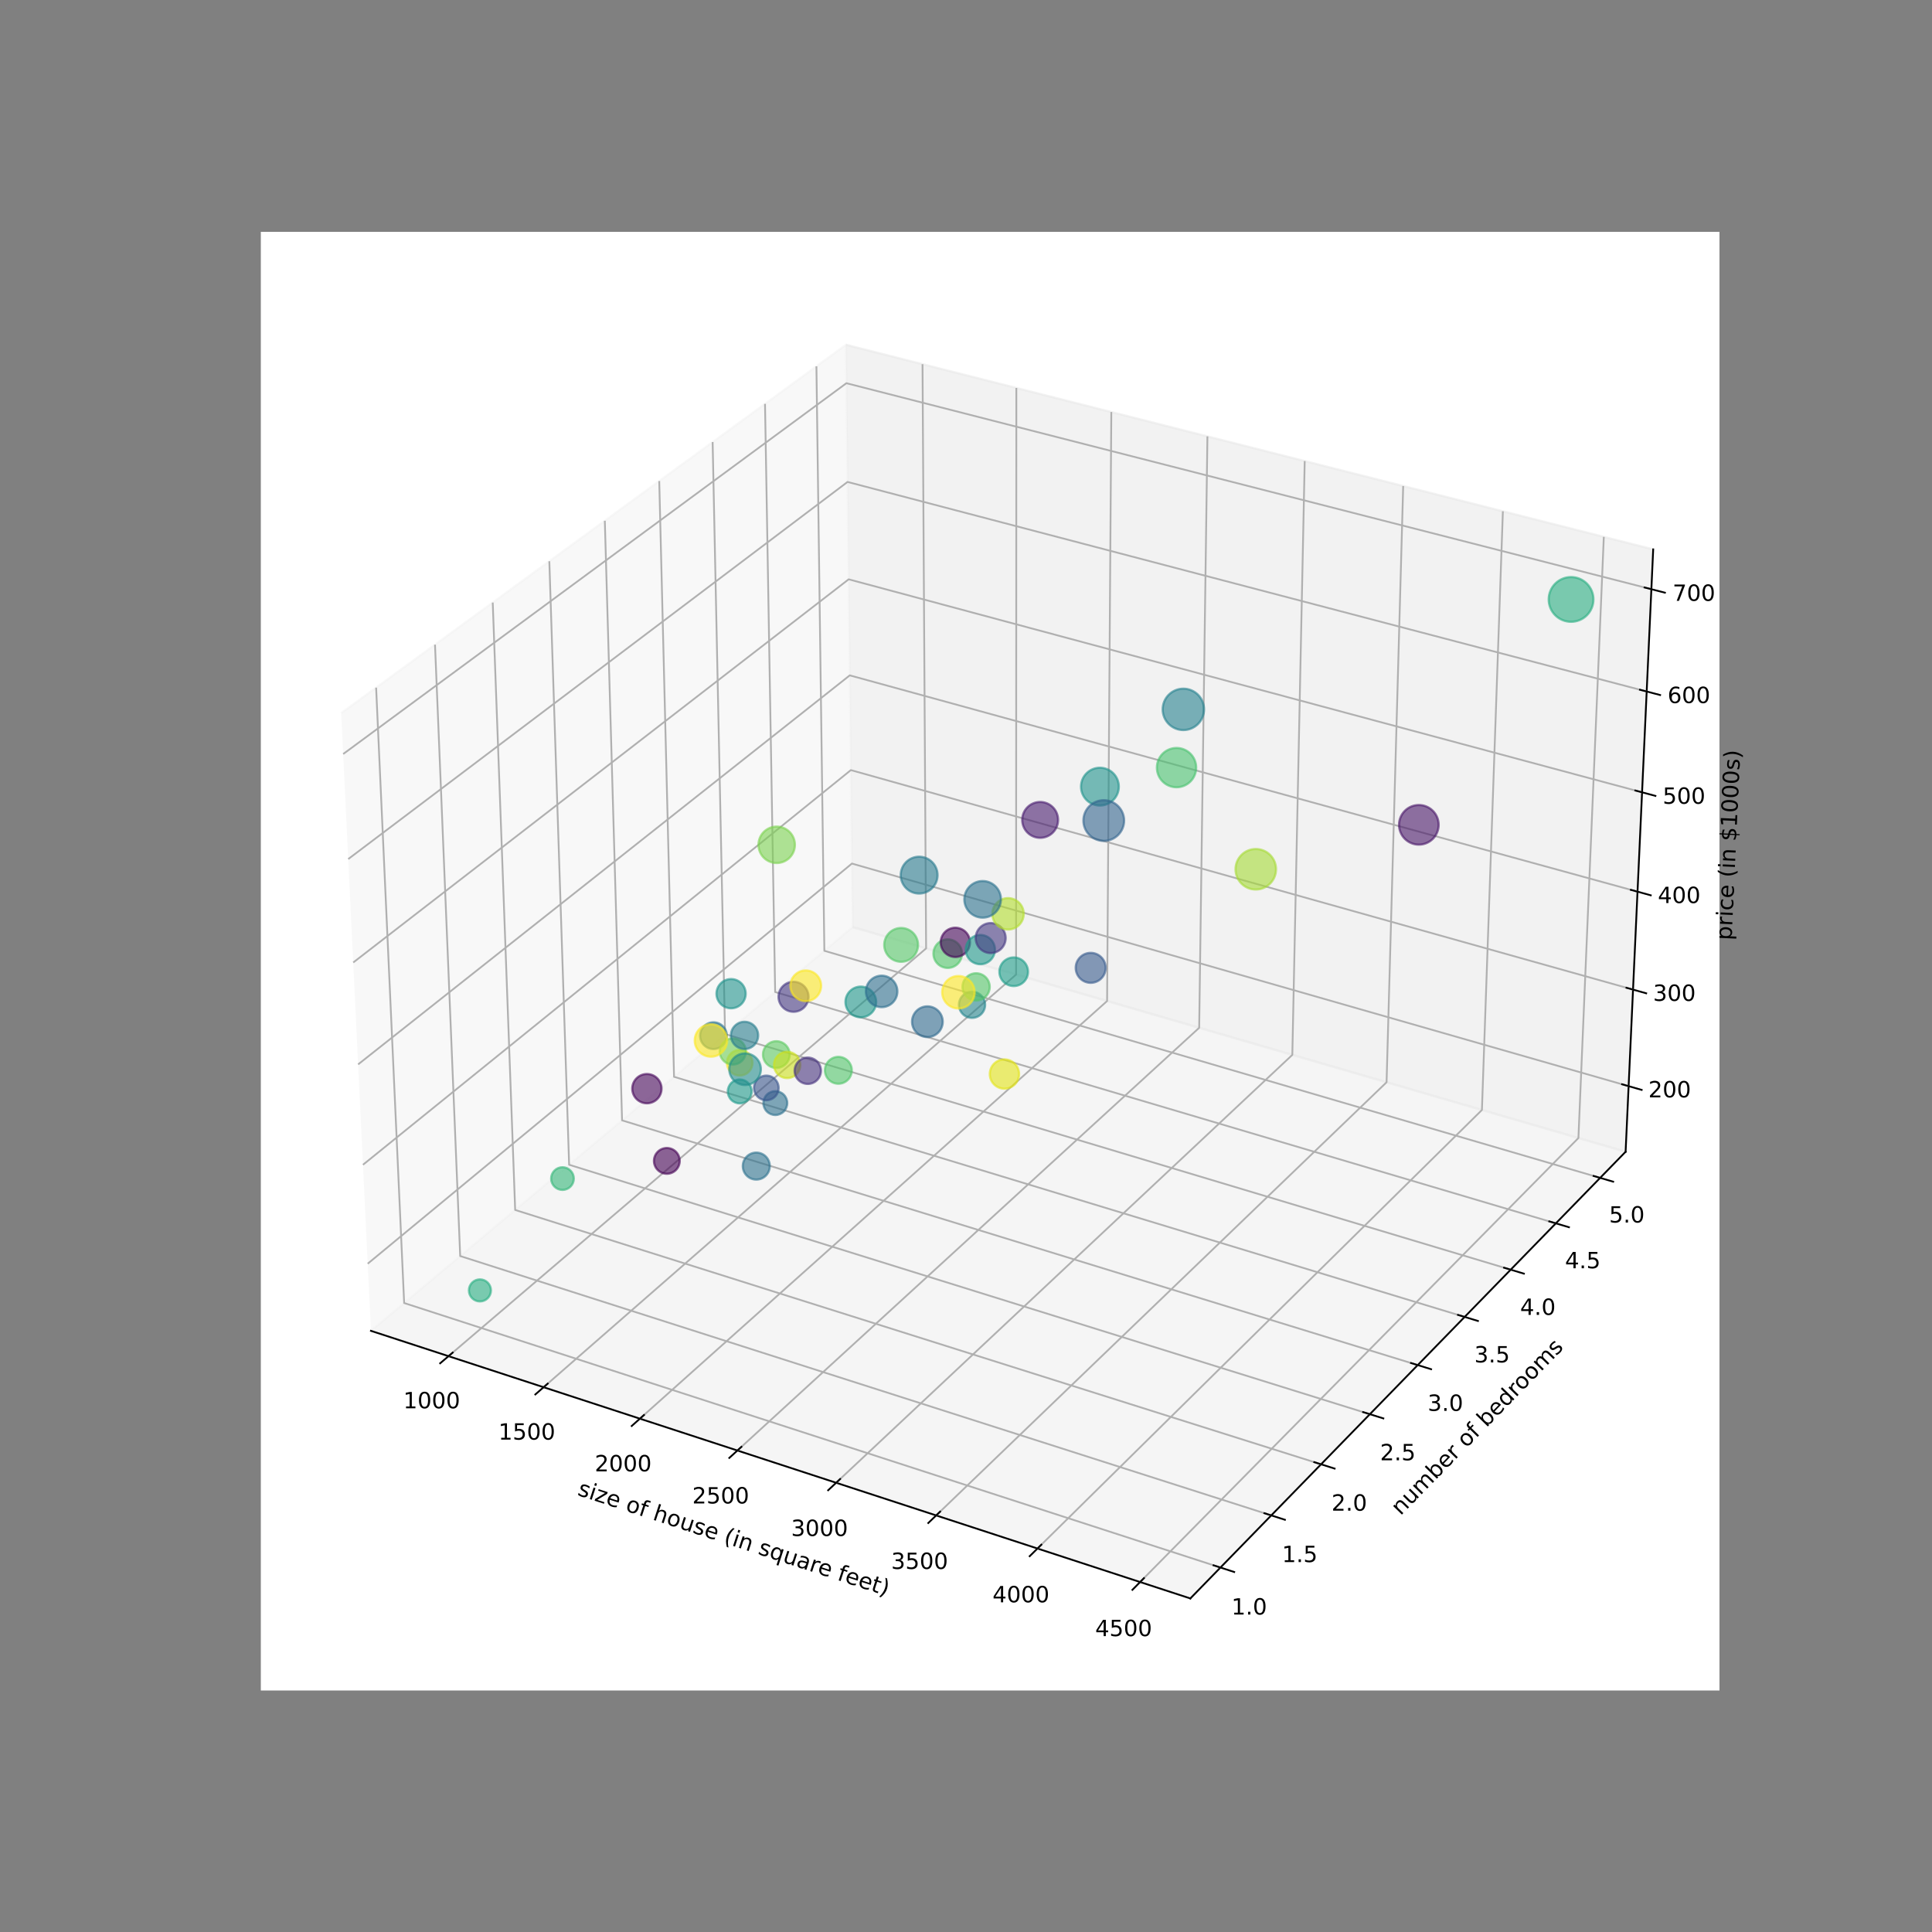 <?xml version="1.0" encoding="utf-8" standalone="no"?>
<!DOCTYPE svg PUBLIC "-//W3C//DTD SVG 1.1//EN"
  "http://www.w3.org/Graphics/SVG/1.1/DTD/svg11.dtd">
<!-- Created with matplotlib (https://matplotlib.org/) -->
<svg height="864pt" version="1.1" viewBox="0 0 864 864" width="864pt" xmlns="http://www.w3.org/2000/svg" xmlns:xlink="http://www.w3.org/1999/xlink">
 <rect x="0" y="0" width="864" height="864" fill="#808080" stroke="none"/>
 <defs>
  <style type="text/css">*{stroke-linecap:butt;stroke-linejoin:round;}</style>
 </defs>
 <g id="figure_1">
  <g id="patch_1">
   <path d="M 0 864 
L 864 864 
L 864 0 
L 0 0 
z
" style="fill:none;"/>
  </g>
  <g id="patch_2">
   <path d="M 116.64 756 
L 768.96 756 
L 768.96 103.68 
L 116.64 103.68 
z
" style="fill:#ffffff;"/>
  </g>
  <g id="pane3d_1">
   <g id="patch_3">
    <path d="M 165.895 595.159 
L 381.312 414.592 
L 378.318 154.182 
L 152.591 318.906 
" style="fill:#f2f2f2;opacity:0.5;stroke:#f2f2f2;stroke-linejoin:miter;"/>
   </g>
  </g>
  <g id="pane3d_2">
   <g id="patch_4">
    <path d="M 381.312 414.592 
L 726.98 515.064 
L 739.316 245.684 
L 378.318 154.182 
" style="fill:#e6e6e6;opacity:0.5;stroke:#e6e6e6;stroke-linejoin:miter;"/>
   </g>
  </g>
  <g id="pane3d_3">
   <g id="patch_5">
    <path d="M 165.895 595.159 
L 532.32 714.833 
L 726.98 515.064 
L 381.312 414.592 
" style="fill:#ececec;opacity:0.5;stroke:#ececec;stroke-linejoin:miter;"/>
   </g>
  </g>
  <g id="axis3d_1">
   <g id="line2d_1">
    <path d="M 165.895 595.159 
L 532.32 714.833 
" style="fill:none;stroke:#000000;stroke-linecap:square;stroke-width:0.8;"/>
   </g>
   <g id="text_1">
    <!-- size of house (in square feet) -->
    <g transform="translate(257.909 668.508)rotate(-341.913)scale(0.1 -0.1)">
     <defs>
      <path d="M 44.281 53.078 
L 44.281 44.578 
Q 40.484 46.531 36.375 47.5 
Q 32.281 48.484 27.875 48.484 
Q 21.188 48.484 17.844 46.438 
Q 14.5 44.391 14.5 40.281 
Q 14.5 37.156 16.891 35.375 
Q 19.281 33.594 26.516 31.984 
L 29.594 31.297 
Q 39.156 29.25 43.188 25.516 
Q 47.219 21.781 47.219 15.094 
Q 47.219 7.469 41.188 3.016 
Q 35.156 -1.422 24.609 -1.422 
Q 20.219 -1.422 15.453 -0.562 
Q 10.688 0.297 5.422 2 
L 5.422 11.281 
Q 10.406 8.688 15.234 7.391 
Q 20.062 6.109 24.812 6.109 
Q 31.156 6.109 34.562 8.281 
Q 37.984 10.453 37.984 14.406 
Q 37.984 18.062 35.516 20.016 
Q 33.062 21.969 24.703 23.781 
L 21.578 24.516 
Q 13.234 26.266 9.516 29.906 
Q 5.812 33.547 5.812 39.891 
Q 5.812 47.609 11.281 51.797 
Q 16.75 56 26.812 56 
Q 31.781 56 36.172 55.266 
Q 40.578 54.547 44.281 53.078 
z
" id="DejaVuSans-115"/>
      <path d="M 9.422 54.688 
L 18.406 54.688 
L 18.406 0 
L 9.422 0 
z
M 9.422 75.984 
L 18.406 75.984 
L 18.406 64.594 
L 9.422 64.594 
z
" id="DejaVuSans-105"/>
      <path d="M 5.516 54.688 
L 48.188 54.688 
L 48.188 46.484 
L 14.406 7.172 
L 48.188 7.172 
L 48.188 0 
L 4.297 0 
L 4.297 8.203 
L 38.094 47.516 
L 5.516 47.516 
z
" id="DejaVuSans-122"/>
      <path d="M 56.203 29.594 
L 56.203 25.203 
L 14.891 25.203 
Q 15.484 15.922 20.484 11.062 
Q 25.484 6.203 34.422 6.203 
Q 39.594 6.203 44.453 7.469 
Q 49.312 8.734 54.109 11.281 
L 54.109 2.781 
Q 49.266 0.734 44.188 -0.344 
Q 39.109 -1.422 33.891 -1.422 
Q 20.797 -1.422 13.156 6.188 
Q 5.516 13.812 5.516 26.812 
Q 5.516 40.234 12.766 48.109 
Q 20.016 56 32.328 56 
Q 43.359 56 49.781 48.891 
Q 56.203 41.797 56.203 29.594 
z
M 47.219 32.234 
Q 47.125 39.594 43.094 43.984 
Q 39.062 48.391 32.422 48.391 
Q 24.906 48.391 20.391 44.141 
Q 15.875 39.891 15.188 32.172 
z
" id="DejaVuSans-101"/>
      <path id="DejaVuSans-32"/>
      <path d="M 30.609 48.391 
Q 23.391 48.391 19.188 42.75 
Q 14.984 37.109 14.984 27.297 
Q 14.984 17.484 19.156 11.844 
Q 23.344 6.203 30.609 6.203 
Q 37.797 6.203 41.984 11.859 
Q 46.188 17.531 46.188 27.297 
Q 46.188 37.016 41.984 42.703 
Q 37.797 48.391 30.609 48.391 
z
M 30.609 56 
Q 42.328 56 49.016 48.375 
Q 55.719 40.766 55.719 27.297 
Q 55.719 13.875 49.016 6.219 
Q 42.328 -1.422 30.609 -1.422 
Q 18.844 -1.422 12.172 6.219 
Q 5.516 13.875 5.516 27.297 
Q 5.516 40.766 12.172 48.375 
Q 18.844 56 30.609 56 
z
" id="DejaVuSans-111"/>
      <path d="M 37.109 75.984 
L 37.109 68.5 
L 28.516 68.5 
Q 23.688 68.5 21.797 66.547 
Q 19.922 64.594 19.922 59.516 
L 19.922 54.688 
L 34.719 54.688 
L 34.719 47.703 
L 19.922 47.703 
L 19.922 0 
L 10.891 0 
L 10.891 47.703 
L 2.297 47.703 
L 2.297 54.688 
L 10.891 54.688 
L 10.891 58.5 
Q 10.891 67.625 15.141 71.797 
Q 19.391 75.984 28.609 75.984 
z
" id="DejaVuSans-102"/>
      <path d="M 54.891 33.016 
L 54.891 0 
L 45.906 0 
L 45.906 32.719 
Q 45.906 40.484 42.875 44.328 
Q 39.844 48.188 33.797 48.188 
Q 26.516 48.188 22.312 43.547 
Q 18.109 38.922 18.109 30.906 
L 18.109 0 
L 9.078 0 
L 9.078 75.984 
L 18.109 75.984 
L 18.109 46.188 
Q 21.344 51.125 25.703 53.562 
Q 30.078 56 35.797 56 
Q 45.219 56 50.047 50.172 
Q 54.891 44.344 54.891 33.016 
z
" id="DejaVuSans-104"/>
      <path d="M 8.5 21.578 
L 8.5 54.688 
L 17.484 54.688 
L 17.484 21.922 
Q 17.484 14.156 20.5 10.266 
Q 23.531 6.391 29.594 6.391 
Q 36.859 6.391 41.078 11.031 
Q 45.312 15.672 45.312 23.688 
L 45.312 54.688 
L 54.297 54.688 
L 54.297 0 
L 45.312 0 
L 45.312 8.406 
Q 42.047 3.422 37.719 1 
Q 33.406 -1.422 27.688 -1.422 
Q 18.266 -1.422 13.375 4.438 
Q 8.5 10.297 8.5 21.578 
z
M 31.109 56 
z
" id="DejaVuSans-117"/>
      <path d="M 31 75.875 
Q 24.469 64.656 21.281 53.656 
Q 18.109 42.672 18.109 31.391 
Q 18.109 20.125 21.312 9.062 
Q 24.516 -2 31 -13.188 
L 23.188 -13.188 
Q 15.875 -1.703 12.234 9.375 
Q 8.594 20.453 8.594 31.391 
Q 8.594 42.281 12.203 53.312 
Q 15.828 64.359 23.188 75.875 
z
" id="DejaVuSans-40"/>
      <path d="M 54.891 33.016 
L 54.891 0 
L 45.906 0 
L 45.906 32.719 
Q 45.906 40.484 42.875 44.328 
Q 39.844 48.188 33.797 48.188 
Q 26.516 48.188 22.312 43.547 
Q 18.109 38.922 18.109 30.906 
L 18.109 0 
L 9.078 0 
L 9.078 54.688 
L 18.109 54.688 
L 18.109 46.188 
Q 21.344 51.125 25.703 53.562 
Q 30.078 56 35.797 56 
Q 45.219 56 50.047 50.172 
Q 54.891 44.344 54.891 33.016 
z
" id="DejaVuSans-110"/>
      <path d="M 14.797 27.297 
Q 14.797 17.391 18.875 11.75 
Q 22.953 6.109 30.078 6.109 
Q 37.203 6.109 41.297 11.75 
Q 45.406 17.391 45.406 27.297 
Q 45.406 37.203 41.297 42.844 
Q 37.203 48.484 30.078 48.484 
Q 22.953 48.484 18.875 42.844 
Q 14.797 37.203 14.797 27.297 
z
M 45.406 8.203 
Q 42.578 3.328 38.25 0.953 
Q 33.938 -1.422 27.875 -1.422 
Q 17.969 -1.422 11.734 6.484 
Q 5.516 14.406 5.516 27.297 
Q 5.516 40.188 11.734 48.094 
Q 17.969 56 27.875 56 
Q 33.938 56 38.25 53.625 
Q 42.578 51.266 45.406 46.391 
L 45.406 54.688 
L 54.391 54.688 
L 54.391 -20.797 
L 45.406 -20.797 
z
" id="DejaVuSans-113"/>
      <path d="M 34.281 27.484 
Q 23.391 27.484 19.188 25 
Q 14.984 22.516 14.984 16.5 
Q 14.984 11.719 18.141 8.906 
Q 21.297 6.109 26.703 6.109 
Q 34.188 6.109 38.703 11.406 
Q 43.219 16.703 43.219 25.484 
L 43.219 27.484 
z
M 52.203 31.203 
L 52.203 0 
L 43.219 0 
L 43.219 8.297 
Q 40.141 3.328 35.547 0.953 
Q 30.953 -1.422 24.312 -1.422 
Q 15.922 -1.422 10.953 3.297 
Q 6 8.016 6 15.922 
Q 6 25.141 12.172 29.828 
Q 18.359 34.516 30.609 34.516 
L 43.219 34.516 
L 43.219 35.406 
Q 43.219 41.609 39.141 45 
Q 35.062 48.391 27.688 48.391 
Q 23 48.391 18.547 47.266 
Q 14.109 46.141 10.016 43.891 
L 10.016 52.203 
Q 14.938 54.109 19.578 55.047 
Q 24.219 56 28.609 56 
Q 40.484 56 46.344 49.844 
Q 52.203 43.703 52.203 31.203 
z
" id="DejaVuSans-97"/>
      <path d="M 41.109 46.297 
Q 39.594 47.172 37.812 47.578 
Q 36.031 48 33.891 48 
Q 26.266 48 22.188 43.047 
Q 18.109 38.094 18.109 28.812 
L 18.109 0 
L 9.078 0 
L 9.078 54.688 
L 18.109 54.688 
L 18.109 46.188 
Q 20.953 51.172 25.484 53.578 
Q 30.031 56 36.531 56 
Q 37.453 56 38.578 55.875 
Q 39.703 55.766 41.062 55.516 
z
" id="DejaVuSans-114"/>
      <path d="M 18.312 70.219 
L 18.312 54.688 
L 36.812 54.688 
L 36.812 47.703 
L 18.312 47.703 
L 18.312 18.016 
Q 18.312 11.328 20.141 9.422 
Q 21.969 7.516 27.594 7.516 
L 36.812 7.516 
L 36.812 0 
L 27.594 0 
Q 17.188 0 13.234 3.875 
Q 9.281 7.766 9.281 18.016 
L 9.281 47.703 
L 2.688 47.703 
L 2.688 54.688 
L 9.281 54.688 
L 9.281 70.219 
z
" id="DejaVuSans-116"/>
      <path d="M 8.016 75.875 
L 15.828 75.875 
Q 23.141 64.359 26.781 53.312 
Q 30.422 42.281 30.422 31.391 
Q 30.422 20.453 26.781 9.375 
Q 23.141 -1.703 15.828 -13.188 
L 8.016 -13.188 
Q 14.5 -2 17.703 9.062 
Q 20.906 20.125 20.906 31.391 
Q 20.906 42.672 17.703 53.656 
Q 14.5 64.656 8.016 75.875 
z
" id="DejaVuSans-41"/>
     </defs>
     <use xlink:href="#DejaVuSans-115"/>
     <use x="52.1" xlink:href="#DejaVuSans-105"/>
     <use x="79.883" xlink:href="#DejaVuSans-122"/>
     <use x="132.373" xlink:href="#DejaVuSans-101"/>
     <use x="193.896" xlink:href="#DejaVuSans-32"/>
     <use x="225.684" xlink:href="#DejaVuSans-111"/>
     <use x="286.865" xlink:href="#DejaVuSans-102"/>
     <use x="322.07" xlink:href="#DejaVuSans-32"/>
     <use x="353.857" xlink:href="#DejaVuSans-104"/>
     <use x="417.236" xlink:href="#DejaVuSans-111"/>
     <use x="478.418" xlink:href="#DejaVuSans-117"/>
     <use x="541.797" xlink:href="#DejaVuSans-115"/>
     <use x="593.896" xlink:href="#DejaVuSans-101"/>
     <use x="655.42" xlink:href="#DejaVuSans-32"/>
     <use x="687.207" xlink:href="#DejaVuSans-40"/>
     <use x="726.221" xlink:href="#DejaVuSans-105"/>
     <use x="754.004" xlink:href="#DejaVuSans-110"/>
     <use x="817.383" xlink:href="#DejaVuSans-32"/>
     <use x="849.17" xlink:href="#DejaVuSans-115"/>
     <use x="901.27" xlink:href="#DejaVuSans-113"/>
     <use x="964.746" xlink:href="#DejaVuSans-117"/>
     <use x="1028.125" xlink:href="#DejaVuSans-97"/>
     <use x="1089.404" xlink:href="#DejaVuSans-114"/>
     <use x="1128.268" xlink:href="#DejaVuSans-101"/>
     <use x="1189.791" xlink:href="#DejaVuSans-32"/>
     <use x="1221.578" xlink:href="#DejaVuSans-102"/>
     <use x="1256.783" xlink:href="#DejaVuSans-101"/>
     <use x="1318.307" xlink:href="#DejaVuSans-101"/>
     <use x="1379.83" xlink:href="#DejaVuSans-116"/>
     <use x="1419.039" xlink:href="#DejaVuSans-41"/>
    </g>
   </g>
   <g id="Line3DCollection_1">
    <path d="M 200.574 606.485 
L 414.158 424.139 
L 412.554 162.86 
" style="fill:none;stroke:#b0b0b0;stroke-width:0.8;"/>
    <path d="M 243.099 620.374 
L 454.397 435.835 
L 454.517 173.496 
" style="fill:none;stroke:#b0b0b0;stroke-width:0.8;"/>
    <path d="M 286.16 634.437 
L 495.101 447.666 
L 496.985 184.26 
" style="fill:none;stroke:#b0b0b0;stroke-width:0.8;"/>
    <path d="M 329.766 648.679 
L 536.278 459.634 
L 539.967 195.155 
" style="fill:none;stroke:#b0b0b0;stroke-width:0.8;"/>
    <path d="M 373.927 663.102 
L 577.935 471.742 
L 583.473 206.183 
" style="fill:none;stroke:#b0b0b0;stroke-width:0.8;"/>
    <path d="M 418.656 677.71 
L 620.081 483.992 
L 627.513 217.345 
" style="fill:none;stroke:#b0b0b0;stroke-width:0.8;"/>
    <path d="M 463.961 692.507 
L 662.725 496.387 
L 672.096 228.646 
" style="fill:none;stroke:#b0b0b0;stroke-width:0.8;"/>
    <path d="M 509.855 707.496 
L 705.876 508.93 
L 717.232 240.087 
" style="fill:none;stroke:#b0b0b0;stroke-width:0.8;"/>
   </g>
   <g id="xtick_1">
    <g id="line2d_2">
     <path d="M 202.434 604.897 
L 196.845 609.668 
" style="fill:none;stroke:#000000;stroke-linecap:square;stroke-width:0.8;"/>
    </g>
    <g id="text_2">
     <!-- 1000 -->
     <g transform="translate(180.341 629.795)scale(0.1 -0.1)">
      <defs>
       <path d="M 12.406 8.297 
L 28.516 8.297 
L 28.516 63.922 
L 10.984 60.406 
L 10.984 69.391 
L 28.422 72.906 
L 38.281 72.906 
L 38.281 8.297 
L 54.391 8.297 
L 54.391 0 
L 12.406 0 
z
" id="DejaVuSans-49"/>
       <path d="M 31.781 66.406 
Q 24.172 66.406 20.328 58.906 
Q 16.5 51.422 16.5 36.375 
Q 16.5 21.391 20.328 13.891 
Q 24.172 6.391 31.781 6.391 
Q 39.453 6.391 43.281 13.891 
Q 47.125 21.391 47.125 36.375 
Q 47.125 51.422 43.281 58.906 
Q 39.453 66.406 31.781 66.406 
z
M 31.781 74.219 
Q 44.047 74.219 50.516 64.516 
Q 56.984 54.828 56.984 36.375 
Q 56.984 17.969 50.516 8.266 
Q 44.047 -1.422 31.781 -1.422 
Q 19.531 -1.422 13.062 8.266 
Q 6.594 17.969 6.594 36.375 
Q 6.594 54.828 13.062 64.516 
Q 19.531 74.219 31.781 74.219 
z
" id="DejaVuSans-48"/>
      </defs>
      <use xlink:href="#DejaVuSans-49"/>
      <use x="63.623" xlink:href="#DejaVuSans-48"/>
      <use x="127.246" xlink:href="#DejaVuSans-48"/>
      <use x="190.869" xlink:href="#DejaVuSans-48"/>
     </g>
    </g>
   </g>
   <g id="xtick_2">
    <g id="line2d_3">
     <path d="M 244.94 618.766 
L 239.409 623.597 
" style="fill:none;stroke:#000000;stroke-linecap:square;stroke-width:0.8;"/>
    </g>
    <g id="text_3">
     <!-- 1500 -->
     <g transform="translate(222.885 643.803)scale(0.1 -0.1)">
      <defs>
       <path d="M 10.797 72.906 
L 49.516 72.906 
L 49.516 64.594 
L 19.828 64.594 
L 19.828 46.734 
Q 21.969 47.469 24.109 47.828 
Q 26.266 48.188 28.422 48.188 
Q 40.625 48.188 47.75 41.5 
Q 54.891 34.812 54.891 23.391 
Q 54.891 11.625 47.562 5.094 
Q 40.234 -1.422 26.906 -1.422 
Q 22.312 -1.422 17.547 -0.641 
Q 12.797 0.141 7.719 1.703 
L 7.719 11.625 
Q 12.109 9.234 16.797 8.062 
Q 21.484 6.891 26.703 6.891 
Q 35.156 6.891 40.078 11.328 
Q 45.016 15.766 45.016 23.391 
Q 45.016 31 40.078 35.438 
Q 35.156 39.891 26.703 39.891 
Q 22.75 39.891 18.812 39.016 
Q 14.891 38.141 10.797 36.281 
z
" id="DejaVuSans-53"/>
      </defs>
      <use xlink:href="#DejaVuSans-49"/>
      <use x="63.623" xlink:href="#DejaVuSans-53"/>
      <use x="127.246" xlink:href="#DejaVuSans-48"/>
      <use x="190.869" xlink:href="#DejaVuSans-48"/>
     </g>
    </g>
   </g>
   <g id="xtick_3">
    <g id="line2d_4">
     <path d="M 287.981 632.809 
L 282.509 637.701 
" style="fill:none;stroke:#000000;stroke-linecap:square;stroke-width:0.8;"/>
    </g>
    <g id="text_4">
     <!-- 2000 -->
     <g transform="translate(265.964 657.988)scale(0.1 -0.1)">
      <defs>
       <path d="M 19.188 8.297 
L 53.609 8.297 
L 53.609 0 
L 7.328 0 
L 7.328 8.297 
Q 12.938 14.109 22.625 23.891 
Q 32.328 33.688 34.812 36.531 
Q 39.547 41.844 41.422 45.531 
Q 43.312 49.219 43.312 52.781 
Q 43.312 58.594 39.234 62.25 
Q 35.156 65.922 28.609 65.922 
Q 23.969 65.922 18.812 64.312 
Q 13.672 62.703 7.812 59.422 
L 7.812 69.391 
Q 13.766 71.781 18.938 73 
Q 24.125 74.219 28.422 74.219 
Q 39.75 74.219 46.484 68.547 
Q 53.219 62.891 53.219 53.422 
Q 53.219 48.922 51.531 44.891 
Q 49.859 40.875 45.406 35.406 
Q 44.188 33.984 37.641 27.219 
Q 31.109 20.453 19.188 8.297 
z
" id="DejaVuSans-50"/>
      </defs>
      <use xlink:href="#DejaVuSans-50"/>
      <use x="63.623" xlink:href="#DejaVuSans-48"/>
      <use x="127.246" xlink:href="#DejaVuSans-48"/>
      <use x="190.869" xlink:href="#DejaVuSans-48"/>
     </g>
    </g>
   </g>
   <g id="xtick_4">
    <g id="line2d_5">
     <path d="M 331.567 647.03 
L 326.155 651.984 
" style="fill:none;stroke:#000000;stroke-linecap:square;stroke-width:0.8;"/>
    </g>
    <g id="text_5">
     <!-- 2500 -->
     <g transform="translate(309.59 672.353)scale(0.1 -0.1)">
      <use xlink:href="#DejaVuSans-50"/>
      <use x="63.623" xlink:href="#DejaVuSans-53"/>
      <use x="127.246" xlink:href="#DejaVuSans-48"/>
      <use x="190.869" xlink:href="#DejaVuSans-48"/>
     </g>
    </g>
   </g>
   <g id="xtick_5">
    <g id="line2d_6">
     <path d="M 375.708 661.432 
L 370.359 666.45 
" style="fill:none;stroke:#000000;stroke-linecap:square;stroke-width:0.8;"/>
    </g>
    <g id="text_6">
     <!-- 3000 -->
     <g transform="translate(353.773 686.901)scale(0.1 -0.1)">
      <defs>
       <path d="M 40.578 39.312 
Q 47.656 37.797 51.625 33 
Q 55.609 28.219 55.609 21.188 
Q 55.609 10.406 48.188 4.484 
Q 40.766 -1.422 27.094 -1.422 
Q 22.516 -1.422 17.656 -0.516 
Q 12.797 0.391 7.625 2.203 
L 7.625 11.719 
Q 11.719 9.328 16.594 8.109 
Q 21.484 6.891 26.812 6.891 
Q 36.078 6.891 40.938 10.547 
Q 45.797 14.203 45.797 21.188 
Q 45.797 27.641 41.281 31.266 
Q 36.766 34.906 28.719 34.906 
L 20.219 34.906 
L 20.219 43.016 
L 29.109 43.016 
Q 36.375 43.016 40.234 45.922 
Q 44.094 48.828 44.094 54.297 
Q 44.094 59.906 40.109 62.906 
Q 36.141 65.922 28.719 65.922 
Q 24.656 65.922 20.016 65.031 
Q 15.375 64.156 9.812 62.312 
L 9.812 71.094 
Q 15.438 72.656 20.344 73.438 
Q 25.25 74.219 29.594 74.219 
Q 40.828 74.219 47.359 69.109 
Q 53.906 64.016 53.906 55.328 
Q 53.906 49.266 50.438 45.094 
Q 46.969 40.922 40.578 39.312 
z
" id="DejaVuSans-51"/>
      </defs>
      <use xlink:href="#DejaVuSans-51"/>
      <use x="63.623" xlink:href="#DejaVuSans-48"/>
      <use x="127.246" xlink:href="#DejaVuSans-48"/>
      <use x="190.869" xlink:href="#DejaVuSans-48"/>
     </g>
    </g>
   </g>
   <g id="xtick_6">
    <g id="line2d_7">
     <path d="M 420.414 676.019 
L 415.13 681.101 
" style="fill:none;stroke:#000000;stroke-linecap:square;stroke-width:0.8;"/>
    </g>
    <g id="text_7">
     <!-- 3500 -->
     <g transform="translate(398.523 701.636)scale(0.1 -0.1)">
      <use xlink:href="#DejaVuSans-51"/>
      <use x="63.623" xlink:href="#DejaVuSans-53"/>
      <use x="127.246" xlink:href="#DejaVuSans-48"/>
      <use x="190.869" xlink:href="#DejaVuSans-48"/>
     </g>
    </g>
   </g>
   <g id="xtick_7">
    <g id="line2d_8">
     <path d="M 465.698 690.794 
L 460.48 695.942 
" style="fill:none;stroke:#000000;stroke-linecap:square;stroke-width:0.8;"/>
    </g>
    <g id="text_8">
     <!-- 4000 -->
     <g transform="translate(443.852 716.562)scale(0.1 -0.1)">
      <defs>
       <path d="M 37.797 64.312 
L 12.891 25.391 
L 37.797 25.391 
z
M 35.203 72.906 
L 47.609 72.906 
L 47.609 25.391 
L 58.016 25.391 
L 58.016 17.188 
L 47.609 17.188 
L 47.609 0 
L 37.797 0 
L 37.797 17.188 
L 4.891 17.188 
L 4.891 26.703 
z
" id="DejaVuSans-52"/>
      </defs>
      <use xlink:href="#DejaVuSans-52"/>
      <use x="63.623" xlink:href="#DejaVuSans-48"/>
      <use x="127.246" xlink:href="#DejaVuSans-48"/>
      <use x="190.869" xlink:href="#DejaVuSans-48"/>
     </g>
    </g>
   </g>
   <g id="xtick_8">
    <g id="line2d_9">
     <path d="M 511.569 705.761 
L 506.421 710.976 
" style="fill:none;stroke:#000000;stroke-linecap:square;stroke-width:0.8;"/>
    </g>
    <g id="text_9">
     <!-- 4500 -->
     <g transform="translate(489.771 731.682)scale(0.1 -0.1)">
      <use xlink:href="#DejaVuSans-52"/>
      <use x="63.623" xlink:href="#DejaVuSans-53"/>
      <use x="127.246" xlink:href="#DejaVuSans-48"/>
      <use x="190.869" xlink:href="#DejaVuSans-48"/>
     </g>
    </g>
   </g>
  </g>
  <g id="axis3d_2">
   <g id="line2d_10">
    <path d="M 726.98 515.064 
L 532.32 714.833 
" style="fill:none;stroke:#000000;stroke-linecap:square;stroke-width:0.8;"/>
   </g>
   <g id="text_10">
    <!-- number of bedrooms -->
    <g transform="translate(626.315 677.973)rotate(-45.742)scale(0.1 -0.1)">
     <defs>
      <path d="M 52 44.188 
Q 55.375 50.25 60.062 53.125 
Q 64.75 56 71.094 56 
Q 79.641 56 84.281 50.016 
Q 88.922 44.047 88.922 33.016 
L 88.922 0 
L 79.891 0 
L 79.891 32.719 
Q 79.891 40.578 77.094 44.375 
Q 74.312 48.188 68.609 48.188 
Q 61.625 48.188 57.562 43.547 
Q 53.516 38.922 53.516 30.906 
L 53.516 0 
L 44.484 0 
L 44.484 32.719 
Q 44.484 40.625 41.703 44.406 
Q 38.922 48.188 33.109 48.188 
Q 26.219 48.188 22.156 43.531 
Q 18.109 38.875 18.109 30.906 
L 18.109 0 
L 9.078 0 
L 9.078 54.688 
L 18.109 54.688 
L 18.109 46.188 
Q 21.188 51.219 25.484 53.609 
Q 29.781 56 35.688 56 
Q 41.656 56 45.828 52.969 
Q 50 49.953 52 44.188 
z
" id="DejaVuSans-109"/>
      <path d="M 48.688 27.297 
Q 48.688 37.203 44.609 42.844 
Q 40.531 48.484 33.406 48.484 
Q 26.266 48.484 22.188 42.844 
Q 18.109 37.203 18.109 27.297 
Q 18.109 17.391 22.188 11.75 
Q 26.266 6.109 33.406 6.109 
Q 40.531 6.109 44.609 11.75 
Q 48.688 17.391 48.688 27.297 
z
M 18.109 46.391 
Q 20.953 51.266 25.266 53.625 
Q 29.594 56 35.594 56 
Q 45.562 56 51.781 48.094 
Q 58.016 40.188 58.016 27.297 
Q 58.016 14.406 51.781 6.484 
Q 45.562 -1.422 35.594 -1.422 
Q 29.594 -1.422 25.266 0.953 
Q 20.953 3.328 18.109 8.203 
L 18.109 0 
L 9.078 0 
L 9.078 75.984 
L 18.109 75.984 
z
" id="DejaVuSans-98"/>
      <path d="M 45.406 46.391 
L 45.406 75.984 
L 54.391 75.984 
L 54.391 0 
L 45.406 0 
L 45.406 8.203 
Q 42.578 3.328 38.25 0.953 
Q 33.938 -1.422 27.875 -1.422 
Q 17.969 -1.422 11.734 6.484 
Q 5.516 14.406 5.516 27.297 
Q 5.516 40.188 11.734 48.094 
Q 17.969 56 27.875 56 
Q 33.938 56 38.25 53.625 
Q 42.578 51.266 45.406 46.391 
z
M 14.797 27.297 
Q 14.797 17.391 18.875 11.75 
Q 22.953 6.109 30.078 6.109 
Q 37.203 6.109 41.297 11.75 
Q 45.406 17.391 45.406 27.297 
Q 45.406 37.203 41.297 42.844 
Q 37.203 48.484 30.078 48.484 
Q 22.953 48.484 18.875 42.844 
Q 14.797 37.203 14.797 27.297 
z
" id="DejaVuSans-100"/>
     </defs>
     <use xlink:href="#DejaVuSans-110"/>
     <use x="63.379" xlink:href="#DejaVuSans-117"/>
     <use x="126.758" xlink:href="#DejaVuSans-109"/>
     <use x="224.17" xlink:href="#DejaVuSans-98"/>
     <use x="287.646" xlink:href="#DejaVuSans-101"/>
     <use x="349.17" xlink:href="#DejaVuSans-114"/>
     <use x="390.283" xlink:href="#DejaVuSans-32"/>
     <use x="422.07" xlink:href="#DejaVuSans-111"/>
     <use x="483.252" xlink:href="#DejaVuSans-102"/>
     <use x="518.457" xlink:href="#DejaVuSans-32"/>
     <use x="550.244" xlink:href="#DejaVuSans-98"/>
     <use x="613.721" xlink:href="#DejaVuSans-101"/>
     <use x="675.244" xlink:href="#DejaVuSans-100"/>
     <use x="738.721" xlink:href="#DejaVuSans-114"/>
     <use x="777.584" xlink:href="#DejaVuSans-111"/>
     <use x="838.766" xlink:href="#DejaVuSans-111"/>
     <use x="899.947" xlink:href="#DejaVuSans-109"/>
     <use x="997.359" xlink:href="#DejaVuSans-115"/>
    </g>
   </g>
   <g id="Line3DCollection_2">
    <path d="M 168.201 307.515 
L 180.739 582.716 
L 545.789 701.011 
" style="fill:none;stroke:#b0b0b0;stroke-width:0.8;"/>
    <path d="M 194.536 288.297 
L 205.801 561.709 
L 568.51 677.693 
" style="fill:none;stroke:#b0b0b0;stroke-width:0.8;"/>
    <path d="M 220.351 269.459 
L 230.388 541.099 
L 590.779 654.84 
" style="fill:none;stroke:#b0b0b0;stroke-width:0.8;"/>
    <path d="M 245.659 250.99 
L 254.514 520.877 
L 612.608 632.438 
" style="fill:none;stroke:#b0b0b0;stroke-width:0.8;"/>
    <path d="M 270.476 232.88 
L 278.191 501.03 
L 634.01 610.474 
" style="fill:none;stroke:#b0b0b0;stroke-width:0.8;"/>
    <path d="M 294.815 215.118 
L 301.433 481.548 
L 654.998 588.935 
" style="fill:none;stroke:#b0b0b0;stroke-width:0.8;"/>
    <path d="M 318.691 197.694 
L 324.25 462.422 
L 675.583 567.809 
" style="fill:none;stroke:#b0b0b0;stroke-width:0.8;"/>
    <path d="M 342.117 180.599 
L 346.655 443.642 
L 695.778 547.085 
" style="fill:none;stroke:#b0b0b0;stroke-width:0.8;"/>
    <path d="M 365.105 163.823 
L 368.658 425.199 
L 715.593 526.75 
" style="fill:none;stroke:#b0b0b0;stroke-width:0.8;"/>
   </g>
   <g id="xtick_9">
    <g id="line2d_11">
     <path d="M 542.712 700.014 
L 551.949 703.007 
" style="fill:none;stroke:#000000;stroke-linecap:square;stroke-width:0.8;"/>
    </g>
    <g id="text_11">
     <!-- 1.0 -->
     <g transform="translate(550.713 722.028)scale(0.1 -0.1)">
      <defs>
       <path d="M 10.688 12.406 
L 21 12.406 
L 21 0 
L 10.688 0 
z
" id="DejaVuSans-46"/>
      </defs>
      <use xlink:href="#DejaVuSans-49"/>
      <use x="63.623" xlink:href="#DejaVuSans-46"/>
      <use x="95.41" xlink:href="#DejaVuSans-48"/>
     </g>
    </g>
   </g>
   <g id="xtick_10">
    <g id="line2d_12">
     <path d="M 565.455 676.716 
L 574.628 679.649 
" style="fill:none;stroke:#000000;stroke-linecap:square;stroke-width:0.8;"/>
    </g>
    <g id="text_12">
     <!-- 1.5 -->
     <g transform="translate(573.311 698.569)scale(0.1 -0.1)">
      <use xlink:href="#DejaVuSans-49"/>
      <use x="63.623" xlink:href="#DejaVuSans-46"/>
      <use x="95.41" xlink:href="#DejaVuSans-53"/>
     </g>
    </g>
   </g>
   <g id="xtick_11">
    <g id="line2d_13">
     <path d="M 587.745 653.882 
L 596.854 656.757 
" style="fill:none;stroke:#000000;stroke-linecap:square;stroke-width:0.8;"/>
    </g>
    <g id="text_13">
     <!-- 2.0 -->
     <g transform="translate(595.457 675.578)scale(0.1 -0.1)">
      <use xlink:href="#DejaVuSans-50"/>
      <use x="63.623" xlink:href="#DejaVuSans-46"/>
      <use x="95.41" xlink:href="#DejaVuSans-48"/>
     </g>
    </g>
   </g>
   <g id="xtick_12">
    <g id="line2d_14">
     <path d="M 609.595 631.499 
L 618.642 634.318 
" style="fill:none;stroke:#000000;stroke-linecap:square;stroke-width:0.8;"/>
    </g>
    <g id="text_14">
     <!-- 2.5 -->
     <g transform="translate(617.167 653.041)scale(0.1 -0.1)">
      <use xlink:href="#DejaVuSans-50"/>
      <use x="63.623" xlink:href="#DejaVuSans-46"/>
      <use x="95.41" xlink:href="#DejaVuSans-53"/>
     </g>
    </g>
   </g>
   <g id="xtick_13">
    <g id="line2d_15">
     <path d="M 631.017 609.553 
L 640.003 612.317 
" style="fill:none;stroke:#000000;stroke-linecap:square;stroke-width:0.8;"/>
    </g>
    <g id="text_15">
     <!-- 3.0 -->
     <g transform="translate(638.452 630.945)scale(0.1 -0.1)">
      <use xlink:href="#DejaVuSans-51"/>
      <use x="63.623" xlink:href="#DejaVuSans-46"/>
      <use x="95.41" xlink:href="#DejaVuSans-48"/>
     </g>
    </g>
   </g>
   <g id="xtick_14">
    <g id="line2d_16">
     <path d="M 652.026 588.032 
L 660.95 590.743 
" style="fill:none;stroke:#000000;stroke-linecap:square;stroke-width:0.8;"/>
    </g>
    <g id="text_16">
     <!-- 3.5 -->
     <g transform="translate(659.324 609.276)scale(0.1 -0.1)">
      <use xlink:href="#DejaVuSans-51"/>
      <use x="63.623" xlink:href="#DejaVuSans-46"/>
      <use x="95.41" xlink:href="#DejaVuSans-53"/>
     </g>
    </g>
   </g>
   <g id="xtick_15">
    <g id="line2d_17">
     <path d="M 672.631 566.924 
L 681.495 569.582 
" style="fill:none;stroke:#000000;stroke-linecap:square;stroke-width:0.8;"/>
    </g>
    <g id="text_17">
     <!-- 4.0 -->
     <g transform="translate(679.797 588.024)scale(0.1 -0.1)">
      <use xlink:href="#DejaVuSans-52"/>
      <use x="63.623" xlink:href="#DejaVuSans-46"/>
      <use x="95.41" xlink:href="#DejaVuSans-48"/>
     </g>
    </g>
   </g>
   <g id="xtick_16">
    <g id="line2d_18">
     <path d="M 692.846 546.216 
L 701.649 548.824 
" style="fill:none;stroke:#000000;stroke-linecap:square;stroke-width:0.8;"/>
    </g>
    <g id="text_18">
     <!-- 4.5 -->
     <g transform="translate(699.881 567.174)scale(0.1 -0.1)">
      <use xlink:href="#DejaVuSans-52"/>
      <use x="63.623" xlink:href="#DejaVuSans-46"/>
      <use x="95.41" xlink:href="#DejaVuSans-53"/>
     </g>
    </g>
   </g>
   <g id="xtick_17">
    <g id="line2d_19">
     <path d="M 712.68 525.897 
L 721.425 528.457 
" style="fill:none;stroke:#000000;stroke-linecap:square;stroke-width:0.8;"/>
    </g>
    <g id="text_19">
     <!-- 5.0 -->
     <g transform="translate(719.586 546.718)scale(0.1 -0.1)">
      <use xlink:href="#DejaVuSans-53"/>
      <use x="63.623" xlink:href="#DejaVuSans-46"/>
      <use x="95.41" xlink:href="#DejaVuSans-48"/>
     </g>
    </g>
   </g>
  </g>
  <g id="axis3d_3">
   <g id="line2d_20">
    <path d="M 726.98 515.064 
L 739.316 245.684 
" style="fill:none;stroke:#000000;stroke-linecap:square;stroke-width:0.8;"/>
   </g>
   <g id="text_20">
    <!-- price (in $1000s) -->
    <g transform="translate(774.356 420.569)rotate(-87.378)scale(0.1 -0.1)">
     <defs>
      <path d="M 18.109 8.203 
L 18.109 -20.797 
L 9.078 -20.797 
L 9.078 54.688 
L 18.109 54.688 
L 18.109 46.391 
Q 20.953 51.266 25.266 53.625 
Q 29.594 56 35.594 56 
Q 45.562 56 51.781 48.094 
Q 58.016 40.188 58.016 27.297 
Q 58.016 14.406 51.781 6.484 
Q 45.562 -1.422 35.594 -1.422 
Q 29.594 -1.422 25.266 0.953 
Q 20.953 3.328 18.109 8.203 
z
M 48.688 27.297 
Q 48.688 37.203 44.609 42.844 
Q 40.531 48.484 33.406 48.484 
Q 26.266 48.484 22.188 42.844 
Q 18.109 37.203 18.109 27.297 
Q 18.109 17.391 22.188 11.75 
Q 26.266 6.109 33.406 6.109 
Q 40.531 6.109 44.609 11.75 
Q 48.688 17.391 48.688 27.297 
z
" id="DejaVuSans-112"/>
      <path d="M 48.781 52.594 
L 48.781 44.188 
Q 44.969 46.297 41.141 47.344 
Q 37.312 48.391 33.406 48.391 
Q 24.656 48.391 19.812 42.844 
Q 14.984 37.312 14.984 27.297 
Q 14.984 17.281 19.812 11.734 
Q 24.656 6.203 33.406 6.203 
Q 37.312 6.203 41.141 7.25 
Q 44.969 8.297 48.781 10.406 
L 48.781 2.094 
Q 45.016 0.344 40.984 -0.531 
Q 36.969 -1.422 32.422 -1.422 
Q 20.062 -1.422 12.781 6.344 
Q 5.516 14.109 5.516 27.297 
Q 5.516 40.672 12.859 48.328 
Q 20.219 56 33.016 56 
Q 37.156 56 41.109 55.141 
Q 45.062 54.297 48.781 52.594 
z
" id="DejaVuSans-99"/>
      <path d="M 33.797 -14.703 
L 28.906 -14.703 
L 28.859 0 
Q 23.734 0.094 18.609 1.188 
Q 13.484 2.297 8.297 4.5 
L 8.297 13.281 
Q 13.281 10.156 18.375 8.562 
Q 23.484 6.984 28.906 6.938 
L 28.906 29.203 
Q 18.109 30.953 13.203 35.156 
Q 8.297 39.359 8.297 46.688 
Q 8.297 54.641 13.625 59.219 
Q 18.953 63.812 28.906 64.5 
L 28.906 75.984 
L 33.797 75.984 
L 33.797 64.656 
Q 38.328 64.453 42.578 63.688 
Q 46.828 62.938 50.875 61.625 
L 50.875 53.078 
Q 46.828 55.125 42.547 56.25 
Q 38.281 57.375 33.797 57.562 
L 33.797 36.719 
Q 44.875 35.016 50.094 30.609 
Q 55.328 26.219 55.328 18.609 
Q 55.328 10.359 49.781 5.594 
Q 44.234 0.828 33.797 0.094 
z
M 28.906 37.594 
L 28.906 57.625 
Q 23.25 56.984 20.266 54.391 
Q 17.281 51.812 17.281 47.516 
Q 17.281 43.312 20.031 40.969 
Q 22.797 38.625 28.906 37.594 
z
M 33.797 28.219 
L 33.797 7.078 
Q 39.984 7.906 43.141 10.594 
Q 46.297 13.281 46.297 17.672 
Q 46.297 21.969 43.281 24.5 
Q 40.281 27.047 33.797 28.219 
z
" id="DejaVuSans-36"/>
     </defs>
     <use xlink:href="#DejaVuSans-112"/>
     <use x="63.477" xlink:href="#DejaVuSans-114"/>
     <use x="104.59" xlink:href="#DejaVuSans-105"/>
     <use x="132.373" xlink:href="#DejaVuSans-99"/>
     <use x="187.354" xlink:href="#DejaVuSans-101"/>
     <use x="248.877" xlink:href="#DejaVuSans-32"/>
     <use x="280.664" xlink:href="#DejaVuSans-40"/>
     <use x="319.678" xlink:href="#DejaVuSans-105"/>
     <use x="347.461" xlink:href="#DejaVuSans-110"/>
     <use x="410.84" xlink:href="#DejaVuSans-32"/>
     <use x="442.627" xlink:href="#DejaVuSans-36"/>
     <use x="506.25" xlink:href="#DejaVuSans-49"/>
     <use x="569.873" xlink:href="#DejaVuSans-48"/>
     <use x="633.496" xlink:href="#DejaVuSans-48"/>
     <use x="697.119" xlink:href="#DejaVuSans-48"/>
     <use x="760.742" xlink:href="#DejaVuSans-115"/>
     <use x="812.842" xlink:href="#DejaVuSans-41"/>
    </g>
   </g>
   <g id="Line3DCollection_3">
    <path d="M 728.323 485.735 
L 380.985 386.186 
L 164.448 565.127 
" style="fill:none;stroke:#b0b0b0;stroke-width:0.8;"/>
    <path d="M 730.3 442.558 
L 380.505 344.392 
L 162.318 520.895 
" style="fill:none;stroke:#b0b0b0;stroke-width:0.8;"/>
    <path d="M 732.306 398.759 
L 380.018 302.025 
L 160.156 476.001 
" style="fill:none;stroke:#b0b0b0;stroke-width:0.8;"/>
    <path d="M 734.341 354.326 
L 379.524 259.073 
L 157.962 430.432 
" style="fill:none;stroke:#b0b0b0;stroke-width:0.8;"/>
    <path d="M 736.405 309.243 
L 379.023 215.525 
L 155.734 384.171 
" style="fill:none;stroke:#b0b0b0;stroke-width:0.8;"/>
    <path d="M 738.5 263.497 
L 378.515 171.368 
L 153.472 337.203 
" style="fill:none;stroke:#b0b0b0;stroke-width:0.8;"/>
   </g>
   <g id="xtick_18">
    <g id="line2d_21">
     <path d="M 725.407 484.899 
L 734.162 487.408 
" style="fill:none;stroke:#000000;stroke-linecap:square;stroke-width:0.8;"/>
    </g>
    <g id="text_21">
     <!-- 200 -->
     <g transform="translate(737.148 490.747)scale(0.1 -0.1)">
      <use xlink:href="#DejaVuSans-50"/>
      <use x="63.623" xlink:href="#DejaVuSans-48"/>
      <use x="127.246" xlink:href="#DejaVuSans-48"/>
     </g>
    </g>
   </g>
   <g id="xtick_19">
    <g id="line2d_22">
     <path d="M 727.363 441.733 
L 736.182 444.208 
" style="fill:none;stroke:#000000;stroke-linecap:square;stroke-width:0.8;"/>
    </g>
    <g id="text_22">
     <!-- 300 -->
     <g transform="translate(739.254 447.605)scale(0.1 -0.1)">
      <use xlink:href="#DejaVuSans-51"/>
      <use x="63.623" xlink:href="#DejaVuSans-48"/>
      <use x="127.246" xlink:href="#DejaVuSans-48"/>
     </g>
    </g>
   </g>
   <g id="xtick_20">
    <g id="line2d_23">
     <path d="M 729.347 397.947 
L 738.232 400.386 
" style="fill:none;stroke:#000000;stroke-linecap:square;stroke-width:0.8;"/>
    </g>
    <g id="text_23">
     <!-- 400 -->
     <g transform="translate(741.39 403.843)scale(0.1 -0.1)">
      <use xlink:href="#DejaVuSans-52"/>
      <use x="63.623" xlink:href="#DejaVuSans-48"/>
      <use x="127.246" xlink:href="#DejaVuSans-48"/>
     </g>
    </g>
   </g>
   <g id="xtick_21">
    <g id="line2d_24">
     <path d="M 731.359 353.525 
L 740.311 355.928 
" style="fill:none;stroke:#000000;stroke-linecap:square;stroke-width:0.8;"/>
    </g>
    <g id="text_24">
     <!-- 500 -->
     <g transform="translate(743.557 359.447)scale(0.1 -0.1)">
      <use xlink:href="#DejaVuSans-53"/>
      <use x="63.623" xlink:href="#DejaVuSans-48"/>
      <use x="127.246" xlink:href="#DejaVuSans-48"/>
     </g>
    </g>
   </g>
   <g id="xtick_22">
    <g id="line2d_25">
     <path d="M 733.401 308.455 
L 742.421 310.821 
" style="fill:none;stroke:#000000;stroke-linecap:square;stroke-width:0.8;"/>
    </g>
    <g id="text_25">
     <!-- 600 -->
     <g transform="translate(745.755 314.404)scale(0.1 -0.1)">
      <defs>
       <path d="M 33.016 40.375 
Q 26.375 40.375 22.484 35.828 
Q 18.609 31.297 18.609 23.391 
Q 18.609 15.531 22.484 10.953 
Q 26.375 6.391 33.016 6.391 
Q 39.656 6.391 43.531 10.953 
Q 47.406 15.531 47.406 23.391 
Q 47.406 31.297 43.531 35.828 
Q 39.656 40.375 33.016 40.375 
z
M 52.594 71.297 
L 52.594 62.312 
Q 48.875 64.062 45.094 64.984 
Q 41.312 65.922 37.594 65.922 
Q 27.828 65.922 22.672 59.328 
Q 17.531 52.734 16.797 39.406 
Q 19.672 43.656 24.016 45.922 
Q 28.375 48.188 33.594 48.188 
Q 44.578 48.188 50.953 41.516 
Q 57.328 34.859 57.328 23.391 
Q 57.328 12.156 50.688 5.359 
Q 44.047 -1.422 33.016 -1.422 
Q 20.359 -1.422 13.672 8.266 
Q 6.984 17.969 6.984 36.375 
Q 6.984 53.656 15.188 63.938 
Q 23.391 74.219 37.203 74.219 
Q 40.922 74.219 44.703 73.484 
Q 48.484 72.75 52.594 71.297 
z
" id="DejaVuSans-54"/>
      </defs>
      <use xlink:href="#DejaVuSans-54"/>
      <use x="63.623" xlink:href="#DejaVuSans-48"/>
      <use x="127.246" xlink:href="#DejaVuSans-48"/>
     </g>
    </g>
   </g>
   <g id="xtick_23">
    <g id="line2d_26">
     <path d="M 735.473 262.723 
L 744.562 265.049 
" style="fill:none;stroke:#000000;stroke-linecap:square;stroke-width:0.8;"/>
    </g>
    <g id="text_26">
     <!-- 700 -->
     <g transform="translate(747.986 268.698)scale(0.1 -0.1)">
      <defs>
       <path d="M 8.203 72.906 
L 55.078 72.906 
L 55.078 68.703 
L 28.609 0 
L 18.312 0 
L 43.219 64.594 
L 8.203 64.594 
z
" id="DejaVuSans-55"/>
      </defs>
      <use xlink:href="#DejaVuSans-55"/>
      <use x="63.623" xlink:href="#DejaVuSans-48"/>
      <use x="127.246" xlink:href="#DejaVuSans-48"/>
     </g>
    </g>
   </g>
  </g>
  <g id="axes_1">
   <g id="Path3DCollection_1">
    <path clip-path="url(#p7ca747133f)" d="M 434.697 455.201 
C 436.25 455.201 437.74 454.584 438.838 453.485 
C 439.936 452.387 440.553 450.898 440.553 449.345 
C 440.553 447.792 439.936 446.302 438.838 445.204 
C 437.74 444.106 436.25 443.489 434.697 443.489 
C 433.144 443.489 431.655 444.106 430.556 445.204 
C 429.458 446.302 428.841 447.792 428.841 449.345 
C 428.841 450.898 429.458 452.387 430.556 453.485 
C 431.655 454.584 433.144 455.201 434.697 455.201 
z
" style="fill:#25858e;fill-opacity:0.6;stroke:#25858e;stroke-opacity:0.6;"/>
    <path clip-path="url(#p7ca747133f)" d="M 436.518 447.437 
C 438.134 447.437 439.684 446.795 440.827 445.652 
C 441.97 444.51 442.612 442.96 442.612 441.344 
C 442.612 439.727 441.97 438.177 440.827 437.035 
C 439.684 435.892 438.134 435.25 436.518 435.25 
C 434.902 435.25 433.352 435.892 432.209 437.035 
C 431.066 438.177 430.424 439.727 430.424 441.344 
C 430.424 442.96 431.066 444.51 432.209 445.652 
C 433.352 446.795 434.902 447.437 436.518 447.437 
z
" style="fill:#54c568;fill-opacity:0.6;stroke:#54c568;stroke-opacity:0.6;"/>
    <path clip-path="url(#p7ca747133f)" d="M 423.826 432.859 
C 425.521 432.859 427.147 432.186 428.345 430.987 
C 429.544 429.789 430.217 428.163 430.217 426.468 
C 430.217 424.773 429.544 423.147 428.345 421.949 
C 427.147 420.75 425.521 420.077 423.826 420.077 
C 422.131 420.077 420.505 420.75 419.307 421.949 
C 418.108 423.147 417.435 424.773 417.435 426.468 
C 417.435 428.163 418.108 429.789 419.307 430.987 
C 420.505 432.186 422.131 432.859 423.826 432.859 
z
" style="fill:#50c46a;fill-opacity:0.6;stroke:#50c46a;stroke-opacity:0.6;"/>
    <path clip-path="url(#p7ca747133f)" d="M 427.236 427.971 
C 428.972 427.971 430.637 427.282 431.865 426.054 
C 433.092 424.827 433.782 423.162 433.782 421.426 
C 433.782 419.69 433.092 418.024 431.865 416.797 
C 430.637 415.569 428.972 414.88 427.236 414.88 
C 425.5 414.88 423.835 415.569 422.607 416.797 
C 421.38 418.024 420.69 419.69 420.69 421.426 
C 420.69 423.162 421.38 424.827 422.607 426.054 
C 423.835 427.282 425.5 427.971 427.236 427.971 
z
" style="fill:#450559;fill-opacity:0.6;stroke:#450559;stroke-opacity:0.6;"/>
    <path clip-path="url(#p7ca747133f)" d="M 438.41 431.209 
C 440.146 431.209 441.811 430.519 443.039 429.292 
C 444.266 428.064 444.956 426.399 444.956 424.663 
C 444.956 422.927 444.266 421.262 443.039 420.034 
C 441.811 418.807 440.146 418.117 438.41 418.117 
C 436.674 418.117 435.009 418.807 433.781 420.034 
C 432.554 421.262 431.864 422.927 431.864 424.663 
C 431.864 426.399 432.554 428.064 433.781 429.292 
C 435.009 430.519 436.674 431.209 438.41 431.209 
z
" style="fill:#1f988b;fill-opacity:0.6;stroke:#1f988b;stroke-opacity:0.6;"/>
    <path clip-path="url(#p7ca747133f)" d="M 453.334 440.971 
C 455.033 440.971 456.662 440.296 457.862 439.095 
C 459.063 437.894 459.738 436.266 459.738 434.567 
C 459.738 432.869 459.063 431.24 457.862 430.039 
C 456.662 428.838 455.033 428.164 453.334 428.164 
C 451.636 428.164 450.007 428.838 448.806 430.039 
C 447.605 431.24 446.931 432.869 446.931 434.567 
C 446.931 436.266 447.605 437.894 448.806 439.095 
C 450.007 440.296 451.636 440.971 453.334 440.971 
z
" style="fill:#1e9d89;fill-opacity:0.6;stroke:#1e9d89;stroke-opacity:0.6;"/>
    <path clip-path="url(#p7ca747133f)" d="M 443.032 426.218 
C 444.811 426.218 446.517 425.511 447.775 424.253 
C 449.033 422.995 449.74 421.289 449.74 419.51 
C 449.74 417.731 449.033 416.025 447.775 414.767 
C 446.517 413.509 444.811 412.803 443.032 412.803 
C 441.253 412.803 439.547 413.509 438.289 414.767 
C 437.031 416.025 436.325 417.731 436.325 419.51 
C 436.325 421.289 437.031 422.995 438.289 424.253 
C 439.547 425.511 441.253 426.218 443.032 426.218 
z
" style="fill:#453781;fill-opacity:0.6;stroke:#453781;stroke-opacity:0.6;"/>
    <path clip-path="url(#p7ca747133f)" d="M 330.811 493.433 
C 332.229 493.433 333.588 492.869 334.59 491.867 
C 335.592 490.865 336.156 489.506 336.156 488.088 
C 336.156 486.671 335.592 485.312 334.59 484.309 
C 333.588 483.307 332.229 482.744 330.811 482.744 
C 329.394 482.744 328.034 483.307 327.032 484.309 
C 326.03 485.312 325.467 486.671 325.467 488.088 
C 325.467 489.506 326.03 490.865 327.032 491.867 
C 328.034 492.869 329.394 493.433 330.811 493.433 
z
" style="fill:#1f9a8a;fill-opacity:0.6;stroke:#1f9a8a;stroke-opacity:0.6;"/>
    <path clip-path="url(#p7ca747133f)" d="M 319.06 469.137 
C 320.644 469.137 322.164 468.507 323.285 467.387 
C 324.405 466.266 325.035 464.746 325.035 463.162 
C 325.035 461.577 324.405 460.057 323.285 458.936 
C 322.164 457.816 320.644 457.186 319.06 457.186 
C 317.475 457.186 315.955 457.816 314.834 458.936 
C 313.714 460.057 313.084 461.577 313.084 463.162 
C 313.084 464.746 313.714 466.266 314.834 467.387 
C 315.955 468.507 317.475 469.137 319.06 469.137 
z
" style="fill:#2c738e;fill-opacity:0.6;stroke:#2c738e;stroke-opacity:0.6;"/>
    <path clip-path="url(#p7ca747133f)" d="M 330.803 480.997 
C 332.323 480.997 333.781 480.393 334.856 479.318 
C 335.931 478.244 336.534 476.786 336.534 475.266 
C 336.534 473.746 335.931 472.288 334.856 471.213 
C 333.781 470.138 332.323 469.535 330.803 469.535 
C 329.283 469.535 327.825 470.138 326.75 471.213 
C 325.676 472.288 325.072 473.746 325.072 475.266 
C 325.072 476.786 325.676 478.244 326.75 479.318 
C 327.825 480.393 329.283 480.997 330.803 480.997 
z
" style="fill:#fde725;fill-opacity:0.6;stroke:#fde725;stroke-opacity:0.6;"/>
    <path clip-path="url(#p7ca747133f)" d="M 450.799 415.691 
C 452.661 415.691 454.447 414.951 455.764 413.634 
C 457.08 412.318 457.82 410.532 457.82 408.67 
C 457.82 406.808 457.08 405.022 455.764 403.705 
C 454.447 402.389 452.661 401.649 450.799 401.649 
C 448.937 401.649 447.151 402.389 445.835 403.705 
C 444.518 405.022 443.778 406.808 443.778 408.67 
C 443.778 410.532 444.518 412.318 445.835 413.634 
C 447.151 414.951 448.937 415.691 450.799 415.691 
z
" style="fill:#b2dd2d;fill-opacity:0.6;stroke:#b2dd2d;stroke-opacity:0.6;"/>
    <path clip-path="url(#p7ca747133f)" d="M 346.724 498.633 
C 348.139 498.633 349.495 498.071 350.495 497.072 
C 351.495 496.072 352.057 494.715 352.057 493.301 
C 352.057 491.887 351.495 490.531 350.495 489.531 
C 349.495 488.531 348.139 487.969 346.724 487.969 
C 345.31 487.969 343.954 488.531 342.954 489.531 
C 341.954 490.531 341.392 491.887 341.392 493.301 
C 341.392 494.715 341.954 496.072 342.954 497.072 
C 343.954 498.071 345.31 498.633 346.724 498.633 
z
" style="fill:#2d708e;fill-opacity:0.6;stroke:#2d708e;stroke-opacity:0.6;"/>
    <path clip-path="url(#p7ca747133f)" d="M 327.722 476.074 
C 329.273 476.074 330.761 475.458 331.858 474.361 
C 332.955 473.264 333.572 471.776 333.572 470.224 
C 333.572 468.673 332.955 467.185 331.858 466.088 
C 330.761 464.991 329.273 464.375 327.722 464.375 
C 326.171 464.375 324.683 464.991 323.586 466.088 
C 322.489 467.185 321.872 468.673 321.872 470.224 
C 321.872 471.776 322.489 473.264 323.586 474.361 
C 324.683 475.458 326.171 476.074 327.722 476.074 
z
" style="fill:#70cf57;fill-opacity:0.6;stroke:#70cf57;stroke-opacity:0.6;"/>
    <path clip-path="url(#p7ca747133f)" d="M 342.703 492.027 
C 344.163 492.027 345.563 491.447 346.595 490.415 
C 347.627 489.383 348.207 487.983 348.207 486.523 
C 348.207 485.064 347.627 483.664 346.595 482.631 
C 345.563 481.599 344.163 481.02 342.703 481.02 
C 341.243 481.02 339.843 481.599 338.811 482.631 
C 337.779 483.664 337.199 485.064 337.199 486.523 
C 337.199 487.983 337.779 489.383 338.811 490.415 
C 339.843 491.447 341.243 492.027 342.703 492.027 
z
" style="fill:#39568c;fill-opacity:0.6;stroke:#39568c;stroke-opacity:0.6;"/>
    <path clip-path="url(#p7ca747133f)" d="M 332.965 469.132 
C 334.581 469.132 336.132 468.49 337.274 467.347 
C 338.417 466.204 339.059 464.654 339.059 463.038 
C 339.059 461.422 338.417 459.872 337.274 458.729 
C 336.132 457.586 334.581 456.944 332.965 456.944 
C 331.349 456.944 329.799 457.586 328.656 458.729 
C 327.514 459.872 326.872 461.422 326.872 463.038 
C 326.872 464.654 327.514 466.204 328.656 467.347 
C 329.799 468.49 331.349 469.132 332.965 469.132 
z
" style="fill:#287d8e;fill-opacity:0.6;stroke:#287d8e;stroke-opacity:0.6;"/>
    <path clip-path="url(#p7ca747133f)" d="M 487.764 439.52 
C 489.54 439.52 491.244 438.814 492.5 437.558 
C 493.756 436.302 494.462 434.598 494.462 432.822 
C 494.462 431.045 493.756 429.341 492.5 428.085 
C 491.244 426.829 489.54 426.124 487.764 426.124 
C 485.988 426.124 484.284 426.829 483.028 428.085 
C 481.772 429.341 481.066 431.045 481.066 432.822 
C 481.066 434.598 481.772 436.302 483.028 437.558 
C 484.284 438.814 485.988 439.52 487.764 439.52 
z
" style="fill:#375a8c;fill-opacity:0.6;stroke:#375a8c;stroke-opacity:0.6;"/>
    <path clip-path="url(#p7ca747133f)" d="M 347.181 477.582 
C 348.765 477.582 350.285 476.952 351.406 475.832 
C 352.527 474.711 353.156 473.191 353.156 471.606 
C 353.156 470.022 352.527 468.502 351.406 467.381 
C 350.285 466.261 348.765 465.631 347.181 465.631 
C 345.596 465.631 344.076 466.261 342.956 467.381 
C 341.835 468.502 341.205 470.022 341.205 471.606 
C 341.205 473.191 341.835 474.711 342.956 475.832 
C 344.076 476.952 345.596 477.582 347.181 477.582 
z
" style="fill:#5ec962;fill-opacity:0.6;stroke:#5ec962;stroke-opacity:0.6;"/>
    <path clip-path="url(#p7ca747133f)" d="M 352.012 482.13 
C 353.574 482.13 355.071 481.51 356.175 480.406 
C 357.279 479.302 357.899 477.805 357.899 476.244 
C 357.899 474.683 357.279 473.185 356.175 472.081 
C 355.071 470.978 353.574 470.357 352.012 470.357 
C 350.451 470.357 348.954 470.978 347.85 472.081 
C 346.746 473.185 346.126 474.683 346.126 476.244 
C 346.126 477.805 346.746 479.302 347.85 480.406 
C 348.954 481.51 350.451 482.13 352.012 482.13 
z
" style="fill:#cde11d;fill-opacity:0.6;stroke:#cde11d;stroke-opacity:0.6;"/>
    <path clip-path="url(#p7ca747133f)" d="M 326.944 450.913 
C 328.678 450.913 330.34 450.225 331.566 448.999 
C 332.792 447.773 333.48 446.111 333.48 444.377 
C 333.48 442.644 332.792 440.981 331.566 439.755 
C 330.34 438.53 328.678 437.841 326.944 437.841 
C 325.211 437.841 323.548 438.53 322.323 439.755 
C 321.097 440.981 320.408 442.644 320.408 444.377 
C 320.408 446.111 321.097 447.773 322.323 448.999 
C 323.548 450.225 325.211 450.913 326.944 450.913 
z
" style="fill:#20938c;fill-opacity:0.6;stroke:#20938c;stroke-opacity:0.6;"/>
    <path clip-path="url(#p7ca747133f)" d="M 361.246 484.739 
C 362.809 484.739 364.307 484.119 365.412 483.014 
C 366.517 481.909 367.137 480.411 367.137 478.848 
C 367.137 477.286 366.517 475.787 365.412 474.683 
C 364.307 473.578 362.809 472.957 361.246 472.957 
C 359.684 472.957 358.185 473.578 357.081 474.683 
C 355.976 475.787 355.355 477.286 355.355 478.848 
C 355.355 480.411 355.976 481.909 357.081 483.014 
C 358.185 484.119 359.684 484.739 361.246 484.739 
z
" style="fill:#46327e;fill-opacity:0.6;stroke:#46327e;stroke-opacity:0.6;"/>
    <path clip-path="url(#p7ca747133f)" d="M 374.924 484.652 
C 376.518 484.652 378.047 484.018 379.174 482.891 
C 380.301 481.764 380.935 480.235 380.935 478.64 
C 380.935 477.046 380.301 475.517 379.174 474.39 
C 378.047 473.263 376.518 472.629 374.924 472.629 
C 373.33 472.629 371.8 473.263 370.673 474.39 
C 369.546 475.517 368.913 477.046 368.913 478.64 
C 368.913 480.235 369.546 481.764 370.673 482.891 
C 371.8 484.018 373.33 484.652 374.924 484.652 
z
" style="fill:#50c46a;fill-opacity:0.6;stroke:#50c46a;stroke-opacity:0.6;"/>
    <path clip-path="url(#p7ca747133f)" d="M 465.161 374.676 
C 467.288 374.676 469.327 373.832 470.831 372.328 
C 472.334 370.825 473.179 368.785 473.179 366.659 
C 473.179 364.533 472.334 362.493 470.831 360.99 
C 469.327 359.486 467.288 358.641 465.161 358.641 
C 463.035 358.641 460.996 359.486 459.492 360.99 
C 457.989 362.493 457.144 364.533 457.144 366.659 
C 457.144 368.785 457.989 370.825 459.492 372.328 
C 460.996 373.832 463.035 374.676 465.161 374.676 
z
" style="fill:#481c6e;fill-opacity:0.6;stroke:#481c6e;stroke-opacity:0.6;"/>
    <path clip-path="url(#p7ca747133f)" d="M 354.868 452.475 
C 356.646 452.475 358.353 451.768 359.611 450.51 
C 360.868 449.252 361.575 447.546 361.575 445.767 
C 361.575 443.988 360.868 442.282 359.611 441.024 
C 358.353 439.766 356.646 439.06 354.868 439.06 
C 353.089 439.06 351.382 439.766 350.125 441.024 
C 348.867 442.282 348.16 443.988 348.16 445.767 
C 348.16 447.546 348.867 449.252 350.125 450.51 
C 351.382 451.768 353.089 452.475 354.868 452.475 
z
" style="fill:#453781;fill-opacity:0.6;stroke:#453781;stroke-opacity:0.6;"/>
    <path clip-path="url(#p7ca747133f)" d="M 251.544 532.136 
C 252.889 532.136 254.178 531.602 255.129 530.651 
C 256.08 529.701 256.614 528.411 256.614 527.066 
C 256.614 525.722 256.08 524.432 255.129 523.481 
C 254.178 522.531 252.889 521.996 251.544 521.996 
C 250.2 521.996 248.91 522.531 247.959 523.481 
C 247.009 524.432 246.474 525.722 246.474 527.066 
C 246.474 528.411 247.009 529.701 247.959 530.651 
C 248.91 531.602 250.2 532.136 251.544 532.136 
z
" style="fill:#34b679;fill-opacity:0.6;stroke:#34b679;stroke-opacity:0.6;"/>
    <path clip-path="url(#p7ca747133f)" d="M 360.342 447.716 
C 362.163 447.716 363.909 446.993 365.196 445.705 
C 366.484 444.418 367.207 442.671 367.207 440.85 
C 367.207 439.03 366.484 437.283 365.196 435.996 
C 363.909 434.708 362.163 433.985 360.342 433.985 
C 358.521 433.985 356.775 434.708 355.487 435.996 
C 354.2 437.283 353.476 439.03 353.476 440.85 
C 353.476 442.671 354.2 444.418 355.487 445.705 
C 356.775 446.993 358.521 447.716 360.342 447.716 
z
" style="fill:#fbe723;fill-opacity:0.6;stroke:#fbe723;stroke-opacity:0.6;"/>
    <path clip-path="url(#p7ca747133f)" d="M 384.96 454.944 
C 386.781 454.944 388.528 454.22 389.816 452.932 
C 391.103 451.645 391.827 449.898 391.827 448.077 
C 391.827 446.256 391.103 444.509 389.816 443.222 
C 388.528 441.934 386.781 441.211 384.96 441.211 
C 383.139 441.211 381.392 441.934 380.105 443.222 
C 378.817 444.509 378.094 446.256 378.094 448.077 
C 378.094 449.898 378.817 451.645 380.105 452.932 
C 381.392 454.22 383.139 454.944 384.96 454.944 
z
" style="fill:#1f968b;fill-opacity:0.6;stroke:#1f968b;stroke-opacity:0.6;"/>
    <path clip-path="url(#p7ca747133f)" d="M 491.888 360.244 
C 494.13 360.244 496.28 359.353 497.865 357.768 
C 499.45 356.183 500.341 354.033 500.341 351.792 
C 500.341 349.55 499.45 347.4 497.865 345.815 
C 496.28 344.23 494.13 343.34 491.888 343.34 
C 489.647 343.34 487.497 344.23 485.912 345.815 
C 484.327 347.4 483.436 349.55 483.436 351.792 
C 483.436 354.033 484.327 356.183 485.912 357.768 
C 487.497 359.353 489.647 360.244 491.888 360.244 
z
" style="fill:#20938c;fill-opacity:0.6;stroke:#20938c;stroke-opacity:0.6;"/>
    <path clip-path="url(#p7ca747133f)" d="M 394.274 450.404 
C 396.141 450.404 397.932 449.662 399.252 448.342 
C 400.573 447.021 401.315 445.23 401.315 443.363 
C 401.315 441.496 400.573 439.704 399.252 438.384 
C 397.932 437.064 396.141 436.322 394.274 436.322 
C 392.406 436.322 390.615 437.064 389.295 438.384 
C 387.974 439.704 387.232 441.496 387.232 443.363 
C 387.232 445.23 387.974 447.021 389.295 448.342 
C 390.615 449.662 392.406 450.404 394.274 450.404 
z
" style="fill:#2e6f8e;fill-opacity:0.6;stroke:#2e6f8e;stroke-opacity:0.6;"/>
    <path clip-path="url(#p7ca747133f)" d="M 414.734 463.778 
C 416.555 463.778 418.301 463.055 419.589 461.768 
C 420.876 460.48 421.6 458.734 421.6 456.913 
C 421.6 455.092 420.876 453.346 419.589 452.058 
C 418.301 450.771 416.555 450.047 414.734 450.047 
C 412.913 450.047 411.167 450.771 409.88 452.058 
C 408.592 453.346 407.869 455.092 407.869 456.913 
C 407.869 458.734 408.592 460.48 409.88 461.768 
C 411.167 463.055 412.913 463.778 414.734 463.778 
z
" style="fill:#30698e;fill-opacity:0.6;stroke:#30698e;stroke-opacity:0.6;"/>
    <path clip-path="url(#p7ca747133f)" d="M 347.341 385.949 
C 349.502 385.949 351.574 385.091 353.102 383.563 
C 354.63 382.035 355.488 379.963 355.488 377.802 
C 355.488 375.642 354.63 373.57 353.102 372.042 
C 351.574 370.514 349.502 369.656 347.341 369.656 
C 345.181 369.656 343.109 370.514 341.581 372.042 
C 340.053 373.57 339.195 375.642 339.195 377.802 
C 339.195 379.963 340.053 382.035 341.581 383.563 
C 343.109 385.091 345.181 385.949 347.341 385.949 
z
" style="fill:#7cd250;fill-opacity:0.6;stroke:#7cd250;stroke-opacity:0.6;"/>
    <path clip-path="url(#p7ca747133f)" d="M 298.216 524.913 
C 299.743 524.913 301.207 524.307 302.287 523.227 
C 303.367 522.147 303.973 520.683 303.973 519.156 
C 303.973 517.629 303.367 516.164 302.287 515.085 
C 301.207 514.005 299.743 513.398 298.216 513.398 
C 296.689 513.398 295.224 514.005 294.145 515.085 
C 293.065 516.164 292.458 517.629 292.458 519.156 
C 292.458 520.683 293.065 522.147 294.145 523.227 
C 295.224 524.307 296.689 524.913 298.216 524.913 
z
" style="fill:#440154;fill-opacity:0.6;stroke:#440154;stroke-opacity:0.6;"/>
    <path clip-path="url(#p7ca747133f)" d="M 449.19 486.864 
C 450.926 486.864 452.591 486.174 453.819 484.946 
C 455.046 483.719 455.736 482.054 455.736 480.318 
C 455.736 478.582 455.046 476.917 453.819 475.689 
C 452.591 474.462 450.926 473.772 449.19 473.772 
C 447.454 473.772 445.789 474.462 444.561 475.689 
C 443.334 476.917 442.644 478.582 442.644 480.318 
C 442.644 482.054 443.334 483.719 444.561 484.946 
C 445.789 486.174 447.454 486.864 449.19 486.864 
z
" style="fill:#e2e418;fill-opacity:0.6;stroke:#e2e418;stroke-opacity:0.6;"/>
    <path clip-path="url(#p7ca747133f)" d="M 402.993 430.113 
C 404.998 430.113 406.921 429.316 408.338 427.899 
C 409.756 426.481 410.552 424.559 410.552 422.554 
C 410.552 420.549 409.756 418.627 408.338 417.209 
C 406.921 415.792 404.998 414.995 402.993 414.995 
C 400.988 414.995 399.066 415.792 397.648 417.209 
C 396.231 418.627 395.434 420.549 395.434 422.554 
C 395.434 424.559 396.231 426.481 397.648 427.899 
C 399.066 429.316 400.988 430.113 402.993 430.113 
z
" style="fill:#56c667;fill-opacity:0.6;stroke:#56c667;stroke-opacity:0.6;"/>
    <path clip-path="url(#p7ca747133f)" d="M 428.616 450.994 
C 430.541 450.994 432.388 450.229 433.75 448.867 
C 435.111 447.506 435.877 445.659 435.877 443.733 
C 435.877 441.807 435.111 439.96 433.75 438.599 
C 432.388 437.237 430.541 436.472 428.616 436.472 
C 426.69 436.472 424.843 437.237 423.481 438.599 
C 422.12 439.96 421.355 441.807 421.355 443.733 
C 421.355 445.659 422.12 447.506 423.481 448.867 
C 424.843 450.229 426.69 450.994 428.616 450.994 
z
" style="fill:#fde725;fill-opacity:0.6;stroke:#fde725;stroke-opacity:0.6;"/>
    <path clip-path="url(#p7ca747133f)" d="M 526.153 352.062 
C 528.482 352.062 530.716 351.137 532.363 349.49 
C 534.01 347.843 534.935 345.609 534.935 343.279 
C 534.935 340.95 534.01 338.716 532.363 337.069 
C 530.716 335.422 528.482 334.496 526.153 334.496 
C 523.823 334.496 521.589 335.422 519.942 337.069 
C 518.295 338.716 517.37 340.95 517.37 343.279 
C 517.37 345.609 518.295 347.843 519.942 349.49 
C 521.589 351.137 523.823 352.062 526.153 352.062 
z
" style="fill:#48c16e;fill-opacity:0.6;stroke:#48c16e;stroke-opacity:0.6;"/>
    <path clip-path="url(#p7ca747133f)" d="M 289.297 493.396 
C 291.033 493.396 292.698 492.706 293.926 491.479 
C 295.153 490.251 295.843 488.586 295.843 486.85 
C 295.843 485.114 295.153 483.449 293.926 482.222 
C 292.698 480.994 291.033 480.304 289.297 480.304 
C 287.561 480.304 285.896 480.994 284.668 482.222 
C 283.441 483.449 282.751 485.114 282.751 486.85 
C 282.751 488.586 283.441 490.251 284.668 491.479 
C 285.896 492.706 287.561 493.396 289.297 493.396 
z
" style="fill:#450559;fill-opacity:0.6;stroke:#450559;stroke-opacity:0.6;"/>
    <path clip-path="url(#p7ca747133f)" d="M 338.221 527.52 
C 339.822 527.52 341.357 526.884 342.489 525.753 
C 343.621 524.621 344.257 523.085 344.257 521.484 
C 344.257 519.884 343.621 518.348 342.489 517.216 
C 341.357 516.084 339.822 515.448 338.221 515.448 
C 336.62 515.448 335.085 516.084 333.953 517.216 
C 332.821 518.348 332.185 519.884 332.185 521.484 
C 332.185 523.085 332.821 524.621 333.953 525.753 
C 335.085 526.884 336.62 527.52 338.221 527.52 
z
" style="fill:#2d718e;fill-opacity:0.6;stroke:#2d718e;stroke-opacity:0.6;"/>
    <path clip-path="url(#p7ca747133f)" d="M 529.209 326.487 
C 531.662 326.487 534.015 325.513 535.75 323.778 
C 537.485 322.043 538.46 319.69 538.46 317.236 
C 538.46 314.783 537.485 312.43 535.75 310.695 
C 534.015 308.96 531.662 307.985 529.209 307.985 
C 526.755 307.985 524.402 308.96 522.667 310.695 
C 520.932 312.43 519.957 314.783 519.957 317.236 
C 519.957 319.69 520.932 322.043 522.667 323.778 
C 524.402 325.513 526.755 326.487 529.209 326.487 
z
" style="fill:#26818e;fill-opacity:0.6;stroke:#26818e;stroke-opacity:0.6;"/>
    <path clip-path="url(#p7ca747133f)" d="M 411.044 399.599 
C 413.228 399.599 415.324 398.731 416.869 397.186 
C 418.414 395.641 419.282 393.545 419.282 391.36 
C 419.282 389.176 418.414 387.08 416.869 385.535 
C 415.324 383.99 413.228 383.122 411.044 383.122 
C 408.859 383.122 406.763 383.99 405.218 385.535 
C 403.674 387.08 402.806 389.176 402.806 391.36 
C 402.806 393.545 403.674 395.641 405.218 397.186 
C 406.763 398.731 408.859 399.599 411.044 399.599 
z
" style="fill:#297a8e;fill-opacity:0.6;stroke:#297a8e;stroke-opacity:0.6;"/>
    <path clip-path="url(#p7ca747133f)" d="M 214.627 582.002 
C 215.933 582.002 217.186 581.483 218.11 580.559 
C 219.034 579.635 219.553 578.382 219.553 577.076 
C 219.553 575.769 219.034 574.516 218.11 573.592 
C 217.186 572.668 215.933 572.149 214.627 572.149 
C 213.32 572.149 212.067 572.668 211.143 573.592 
C 210.219 574.516 209.7 575.769 209.7 577.076 
C 209.7 578.382 210.219 579.635 211.143 580.559 
C 212.067 581.483 213.32 582.002 214.627 582.002 
z
" style="fill:#27ad81;fill-opacity:0.6;stroke:#27ad81;stroke-opacity:0.6;"/>
    <path clip-path="url(#p7ca747133f)" d="M 439.444 410.376 
C 441.615 410.376 443.697 409.513 445.232 407.978 
C 446.767 406.443 447.63 404.361 447.63 402.19 
C 447.63 400.019 446.767 397.937 445.232 396.402 
C 443.697 394.866 441.615 394.004 439.444 394.004 
C 437.273 394.004 435.19 394.866 433.655 396.402 
C 432.12 397.937 431.258 400.019 431.258 402.19 
C 431.258 404.361 432.12 406.443 433.655 407.978 
C 435.19 409.513 437.273 410.376 439.444 410.376 
z
" style="fill:#2c728e;fill-opacity:0.6;stroke:#2c728e;stroke-opacity:0.6;"/>
    <path clip-path="url(#p7ca747133f)" d="M 317.947 472.563 
C 319.871 472.563 321.717 471.798 323.078 470.437 
C 324.438 469.077 325.203 467.231 325.203 465.307 
C 325.203 463.382 324.438 461.536 323.078 460.176 
C 321.717 458.815 319.871 458.051 317.947 458.051 
C 316.022 458.051 314.177 458.815 312.816 460.176 
C 311.455 461.536 310.691 463.382 310.691 465.307 
C 310.691 467.231 311.455 469.077 312.816 470.437 
C 314.177 471.798 316.022 472.563 317.947 472.563 
z
" style="fill:#fbe723;fill-opacity:0.6;stroke:#fbe723;stroke-opacity:0.6;"/>
    <path clip-path="url(#p7ca747133f)" d="M 333.197 485.222 
C 335.072 485.222 336.87 484.477 338.196 483.151 
C 339.522 481.825 340.267 480.026 340.267 478.151 
C 340.267 476.276 339.522 474.478 338.196 473.152 
C 336.87 471.826 335.072 471.081 333.197 471.081 
C 331.322 471.081 329.523 471.826 328.197 473.152 
C 326.871 474.478 326.126 476.276 326.126 478.151 
C 326.126 480.026 326.871 481.825 328.197 483.151 
C 329.523 484.477 331.322 485.222 333.197 485.222 
z
" style="fill:#228d8d;fill-opacity:0.6;stroke:#228d8d;stroke-opacity:0.6;"/>
    <path clip-path="url(#p7ca747133f)" d="M 702.589 278.068 
C 705.241 278.068 707.784 277.014 709.66 275.139 
C 711.535 273.263 712.589 270.72 712.589 268.068 
C 712.589 265.416 711.535 262.872 709.66 260.997 
C 707.784 259.121 705.241 258.068 702.589 258.068 
C 699.937 258.068 697.393 259.121 695.518 260.997 
C 693.642 262.872 692.589 265.416 692.589 268.068 
C 692.589 270.72 693.642 273.263 695.518 275.139 
C 697.393 277.014 699.937 278.068 702.589 278.068 
z
" style="fill:#28ae80;fill-opacity:0.6;stroke:#28ae80;stroke-opacity:0.6;"/>
    <path clip-path="url(#p7ca747133f)" d="M 634.516 377.723 
C 636.865 377.723 639.118 376.79 640.779 375.129 
C 642.44 373.468 643.373 371.215 643.373 368.867 
C 643.373 366.518 642.44 364.265 640.779 362.604 
C 639.118 360.943 636.865 360.01 634.516 360.01 
C 632.167 360.01 629.915 360.943 628.254 362.604 
C 626.593 364.265 625.66 366.518 625.66 368.867 
C 625.66 371.215 626.593 373.468 628.254 375.129 
C 629.915 376.79 632.167 377.723 634.516 377.723 
z
" style="fill:#481668;fill-opacity:0.6;stroke:#481668;stroke-opacity:0.6;"/>
    <path clip-path="url(#p7ca747133f)" d="M 493.607 376.057 
C 496.021 376.057 498.336 375.098 500.043 373.391 
C 501.75 371.684 502.709 369.369 502.709 366.955 
C 502.709 364.541 501.75 362.226 500.043 360.519 
C 498.336 358.812 496.021 357.853 493.607 357.853 
C 491.193 357.853 488.878 358.812 487.171 360.519 
C 485.464 362.226 484.505 364.541 484.505 366.955 
C 484.505 369.369 485.464 371.684 487.171 373.391 
C 488.878 375.098 491.193 376.057 493.607 376.057 
z
" style="fill:#32648e;fill-opacity:0.6;stroke:#32648e;stroke-opacity:0.6;"/>
    <path clip-path="url(#p7ca747133f)" d="M 561.594 397.796 
C 563.995 397.796 566.299 396.842 567.997 395.144 
C 569.695 393.445 570.649 391.142 570.649 388.741 
C 570.649 386.339 569.695 384.036 567.997 382.337 
C 566.299 380.639 563.995 379.685 561.594 379.685 
C 559.192 379.685 556.889 380.639 555.191 382.337 
C 553.493 384.036 552.539 386.339 552.539 388.741 
C 552.539 391.142 553.493 393.445 555.191 395.144 
C 556.889 396.842 559.192 397.796 561.594 397.796 
z
" style="fill:#a5db36;fill-opacity:0.6;stroke:#a5db36;stroke-opacity:0.6;"/>
   </g>
  </g>
 </g>
 <defs>
  <clipPath id="p7ca747133f">
   <rect height="652.32" width="652.32" x="116.64" y="103.68"/>
  </clipPath>
 </defs>
</svg>
